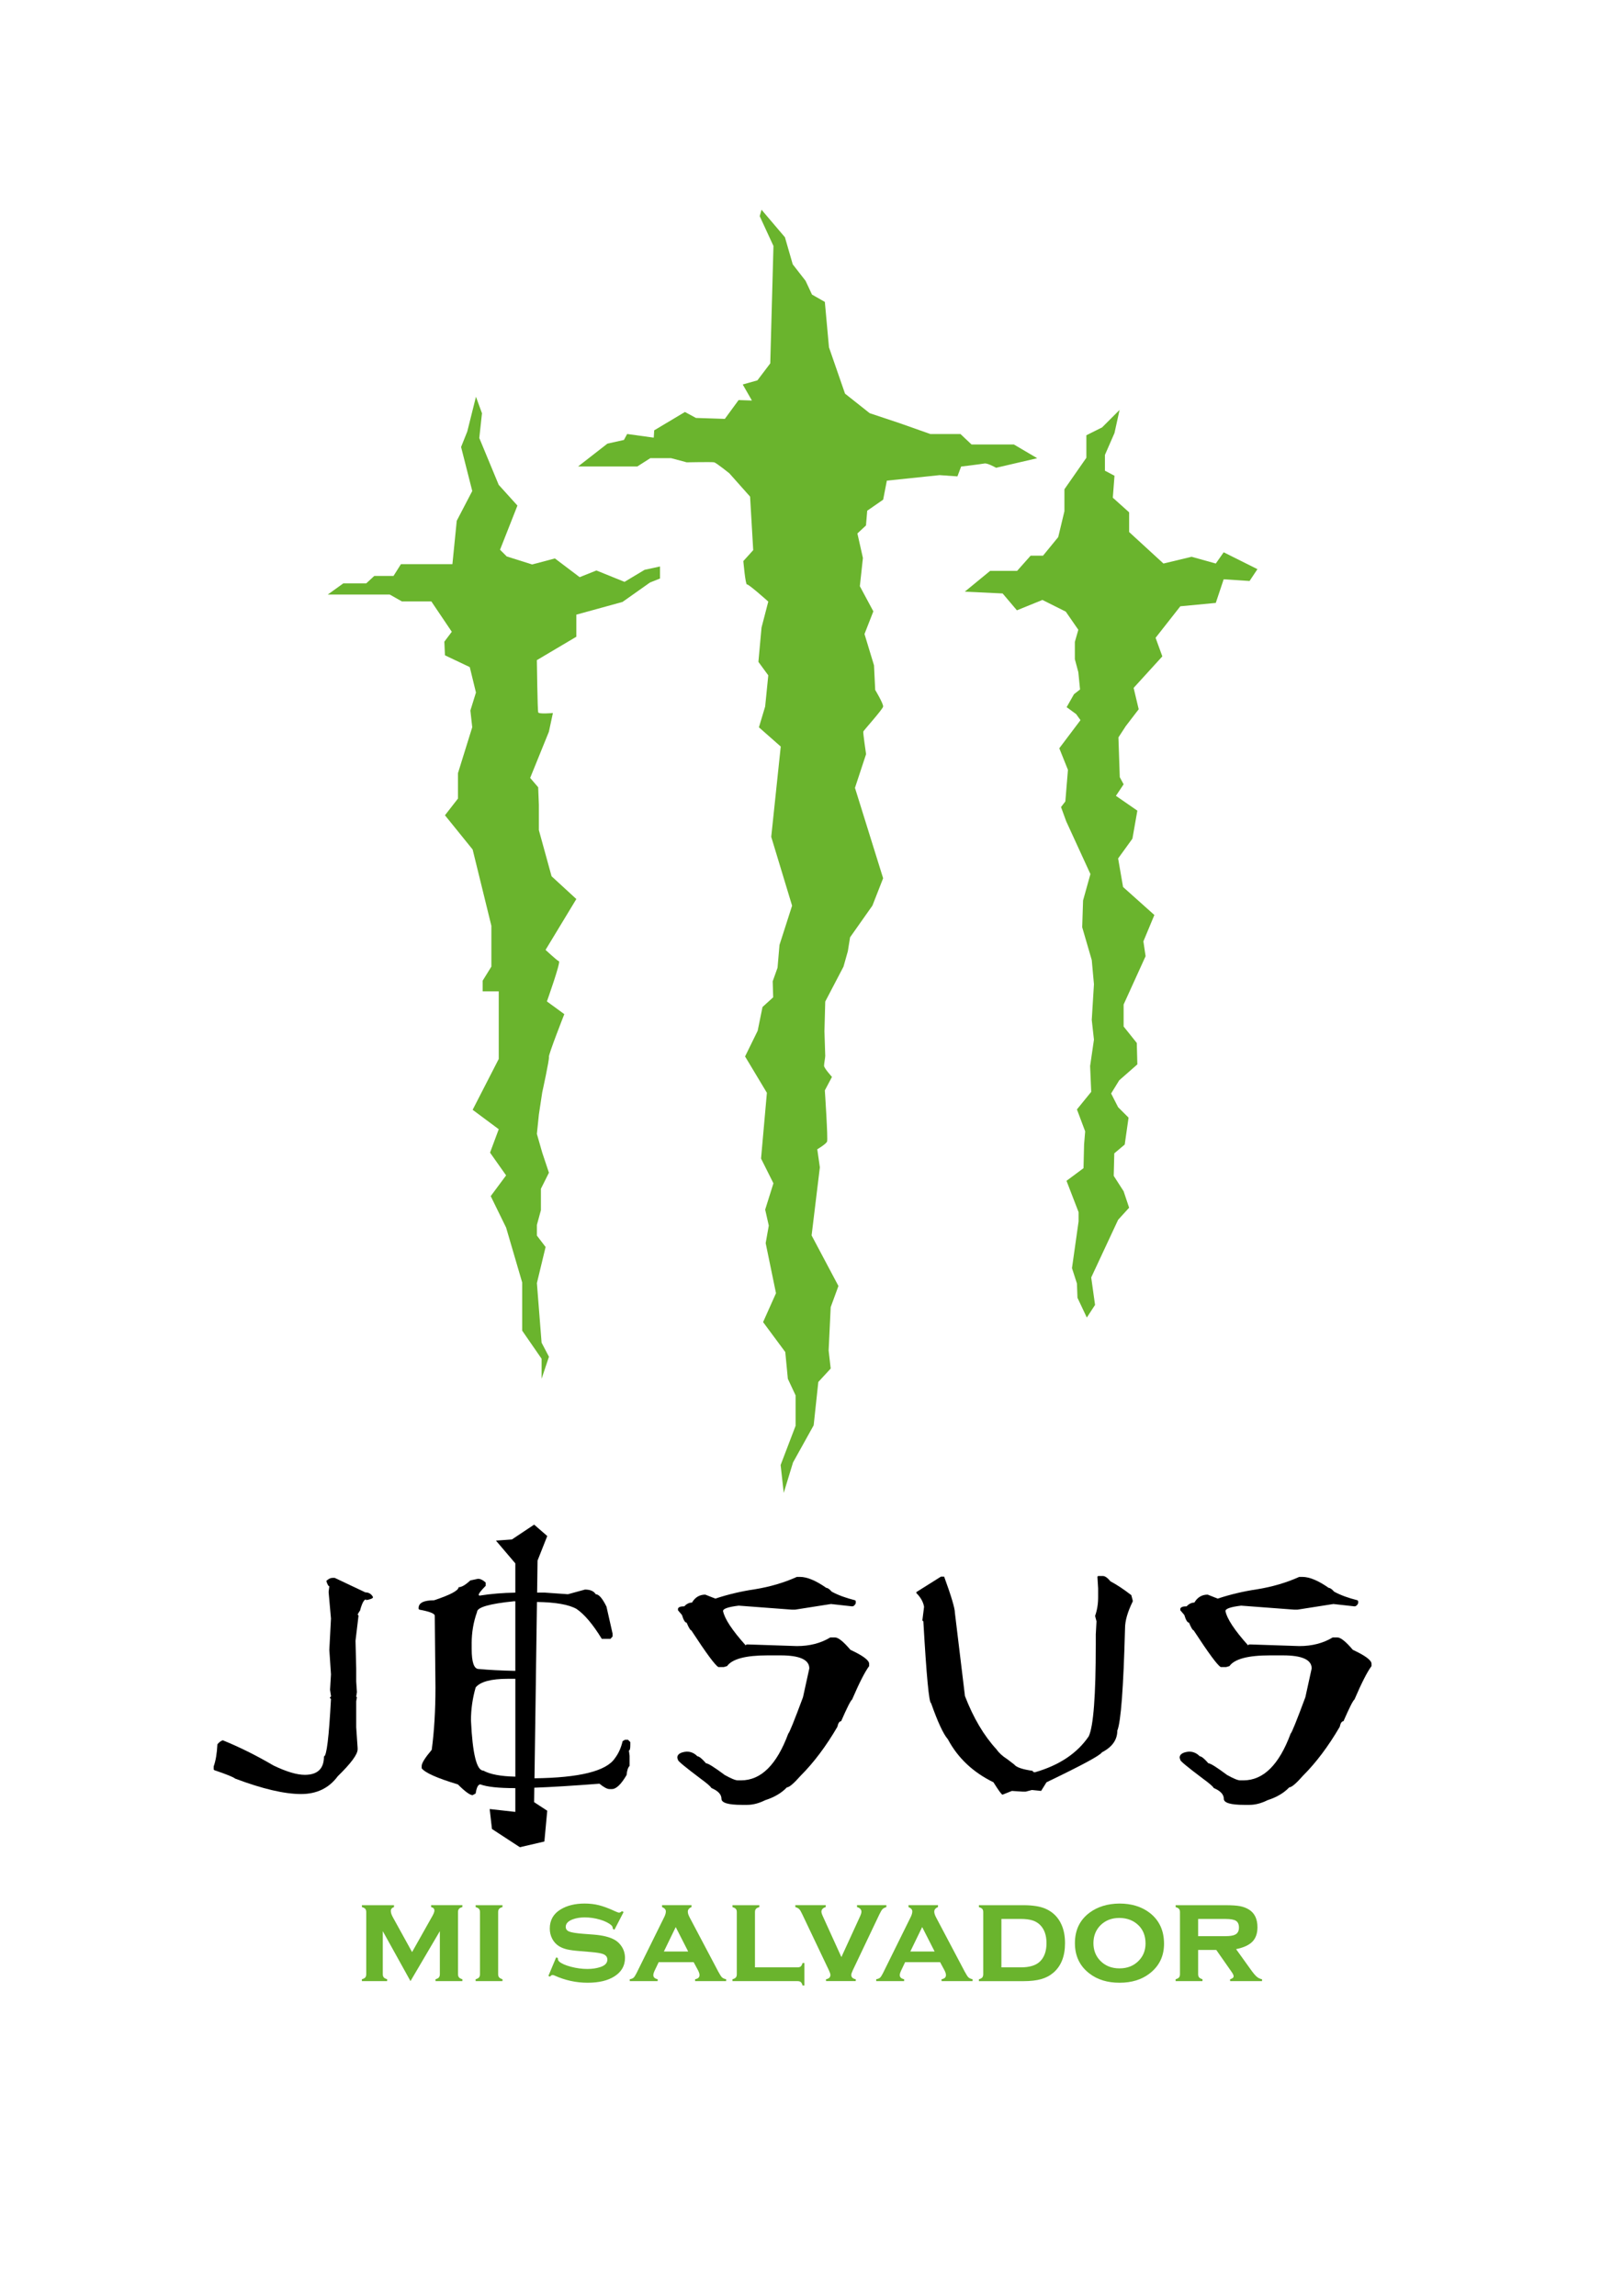 <?xml version="1.0" encoding="utf-8"?>
<!-- Generator: Adobe Illustrator 25.3.0, SVG Export Plug-In . SVG Version: 6.00 Build 0)  -->
<svg version="1.1" id="Layer_1" xmlns="http://www.w3.org/2000/svg" xmlns:xlink="http://www.w3.org/1999/xlink" x="0px" y="0px"
	 viewBox="0 0 841.89 1190.55" style="enable-background:new 0 0 841.89 1190.55;" xml:space="preserve">
<style type="text/css">
	.st0{fill:#6AB42D;}
	.st1{fill:#FFFFFF;}
</style>
<g>
	<path d="M189.39,825.61l-15.87-7.51h-1.21c-0.96,0-2.01,0.52-3.15,1.57c0.56,1.86,1.09,2.79,1.57,2.79l-0.36,2.79v0.36l1.21,13.57
		l-0.85,16.23l0.85,12.72l-0.48,7.99l0.48,3.15v0.36L171.1,880v0.48l0.48,0.37c-1.05,19.86-2.26,29.8-3.63,29.8
		c0,6.38-3.31,9.57-9.93,9.57c-4.12,0-9.53-1.61-16.24-4.84c-8.8-5.17-17.56-9.53-26.29-13.08c-0.96,0.32-1.89,1.01-2.78,2.06
		c-0.24,4.77-0.89,8.6-1.94,11.51v1.57l0.36,0.37c6.22,2.1,9.81,3.55,10.78,4.36c14.13,5.33,25.52,8,34.16,8
		c8.16,0,14.49-3.07,19.02-9.21c6.86-6.7,10.3-11.35,10.3-13.93v-0.73l-0.73-10.78v-13.44l0.37-2.06l-0.37-0.37l0.37-2.3l-0.37-5.57
		v-6.78l-0.36-14.29l1.57-13.09l-0.48-0.48l0.85-1.57l0.36-0.37c1.05-3.95,2.1-5.93,3.15-5.93v0.37c2.42-0.41,3.63-0.93,3.63-1.58
		C192.5,826.41,191.17,825.61,189.39,825.61z"/>
	<path d="M323.97,902.04l-1.21,0.73c-0.81,3.47-2.14,6.42-3.99,8.84c-4.42,6.67-18.31,10.13-41.69,10.4l0.73-51.59l0.05-3.99
		l0.51-35.84c9.66,0.14,16.5,1.34,20.53,3.62c4.12,2.83,8.48,8,13.08,15.51h4.48l1.09-1.21v-1.57L314.4,833
		c-2.1-4.28-3.95-6.42-5.57-6.42c-0.97-1.61-2.83-2.42-5.57-2.42l-8.84,2.42l-11.99-0.85h-3.99l0.23-16.62l5.03-12.71l-6.8-5.91
		l-11.53,7.69l-8.27,0.59l10.05,11.82v15.16c-6.48,0.09-12.69,0.62-18.64,1.56l-0.36-0.36c0-0.73,1.21-2.31,3.63-4.73v-1.7
		c-1.38-1.29-2.71-1.94-4-1.94l-3.99,0.85c-2.5,2.35-4.52,3.51-6.06,3.51c0,1.7-4.24,3.96-12.72,6.78c-5.33,0-8,1.34-8,4v0.48
		l0.37,0.37c5.33,0.97,8,2.02,8,3.15l0.36,37.19c0,11.95-0.64,22.73-1.93,32.34c-3.47,4.12-5.21,6.9-5.21,8.36v1.21
		c1.77,2.34,8.03,5.13,18.77,8.36c3.72,3.72,6.26,5.57,7.63,5.57l1.58-0.85c0.48-3.15,1.29-4.73,2.42-4.73
		c3.47,1.29,9.45,1.94,17.92,1.94h0.23v12.32l-13.3-1.48l1.18,10.34l14.48,9.46l12.7-2.96l1.48-15.96l-6.8-4.44l0.1-7.5
		c8.79-0.32,20.04-1.02,33.77-2.08c2.26,1.86,4,2.79,5.21,2.79h1.21c2.26,0,4.8-2.43,7.63-7.27c0.24-2.42,0.77-4,1.57-4.73v-5.21
		l-0.36-2.79c0.48,0,0.73-0.92,0.73-2.78v-1.58l-1.21-1.21H323.97z M244.51,852.14c0-5.74,0.93-11.18,2.79-16.35
		c0-2.43,6.42-4.29,19.26-5.57l0.59,0.02v36.08c-7.41-0.16-13.75-0.48-19-0.98c-2.42,0-3.63-3.47-3.63-10.42V852.14z M250.57,918.03
		c-3.47,0-5.61-8.68-6.42-26.04c0-5.73,0.81-11.43,2.43-17.08c2.42-2.98,7.99-4.48,16.71-4.48h3.87v50.73
		C259.57,921,254.04,919.95,250.57,918.03z"/>
	<path d="M440.86,855.4c-3.63-4.28-6.29-6.42-7.99-6.42h-2.43c-4.92,2.99-10.7,4.48-17.32,4.48l-25.44-0.85h-0.73l-0.37,0.49
		c-7.03-7.83-10.94-13.77-11.75-17.81c0-1.21,2.71-2.14,8.12-2.79l27.37,2.06h1.94l18.53-2.91l10.9,1.21c0.81,0,1.46-0.53,1.94-1.57
		v-1.21l-0.36-0.37c-4.85-1.21-8.89-2.7-12.12-4.48c-1.13-1.29-2.06-1.94-2.78-1.94c-5.41-3.8-9.98-5.7-13.69-5.7h-1.57
		c-6.62,2.99-13.89,5.13-21.8,6.42c-7.11,1.05-13.93,2.67-20.47,4.84l-5.21-2.06c-2.98,0-5.29,1.38-6.9,4.12
		c-1.45,0-2.79,0.65-3.99,1.94c-1.94,0-3.03,0.41-3.27,1.21v0.85l2.06,2.42c0.81,2.67,1.61,3.99,2.42,3.99c1.13,2.67,1.94,4,2.43,4
		c7.75,11.87,12.43,18.21,14.05,19.02h2.78l1.7-0.49c2.66-3.71,9.64-5.57,20.96-5.57h6.78c9.93,0,14.9,2.26,14.9,6.78l-3.27,14.9
		c-4.53,12.19-7.07,18.49-7.64,18.89c-5.97,16.15-14.13,24.23-24.47,24.23h-1.7c-1.21,0-3.47-0.93-6.78-2.79
		c-5.41-4.04-8.64-6.06-9.69-6.06c-2.1-2.42-3.59-3.63-4.48-3.63c-1.53-1.61-3.39-2.42-5.57-2.42c-3.23,0.32-4.84,1.37-4.84,3.15
		l0.37,1.21c0,0.56,3.91,3.8,11.75,9.69c3.31,2.42,5.17,4.04,5.57,4.84c3.47,1.45,5.21,3.32,5.21,5.57c0,2.1,3.51,3.15,10.54,3.15
		h2.79c2.98,0,6.1-0.81,9.33-2.42c4.77-1.53,8.52-3.76,11.26-6.66c1.21,0,3.59-2.02,7.15-6.06c6.78-6.78,13.12-15.22,19.02-25.32
		c0.41-1.93,1.05-2.9,1.94-2.9c3.07-7.03,4.96-10.78,5.69-11.26c3.72-8.65,6.67-14.42,8.84-17.33v-1.21
		C450.56,860.82,447.33,858.4,440.86,855.4z"/>
	<path d="M575.69,819.91c-1.53-1.86-2.86-2.79-3.99-2.79h-2.42l-0.37,0.36l0.37,6.06v4.72c0,3.39-0.53,6.58-1.58,9.57l0.73,2.79
		l-0.37,6.78v5.21c0,26.49-1.21,42.36-3.63,47.61c-5.97,8.8-15.26,15.02-27.86,18.66c-0.81,0-1.21-0.24-1.21-0.73
		c-5.25-0.73-8.44-1.82-9.57-3.27l-3.63-2.79c-2.42-1.53-4.28-3.23-5.57-5.09c-6.54-7.1-11.99-16.31-16.35-27.62l-5.21-43.13
		c0-2.34-1.86-8.6-5.57-18.78h-1.7l-12.72,8v0.49c2.26,2.26,3.59,4.65,4,7.15l-0.85,6.78v0.36l0.48,0.37
		c1.61,28.27,2.95,42.4,4,42.4c3.47,9.85,6.38,16.11,8.72,18.77c5.16,9.69,13.04,17.12,23.62,22.29c2.67,4.28,4.24,6.42,4.72,6.42
		l4.85-1.94l5.57,0.37h1.58l3.15-0.85l4.84,0.48l2.79-4.48c18.33-8.8,27.9-13.97,28.71-15.51c5.33-2.74,8-6.5,8-11.26
		c1.86-4.52,3.19-22.2,4-53.05c0-3.88,1.33-8.52,3.99-13.93v-0.49l-0.73-2.78C582.51,823.99,578.92,821.61,575.69,819.91z"/>
	<path d="M701.31,855.4c-3.63-4.28-6.3-6.42-8-6.42h-2.42c-4.93,2.99-10.71,4.48-17.33,4.48l-25.44-0.85h-0.73l-0.36,0.49
		c-7.03-7.83-10.95-13.77-11.75-17.81c0-1.21,2.71-2.14,8.12-2.79l27.37,2.06h1.94l18.53-2.91l10.9,1.21c0.8,0,1.45-0.53,1.93-1.57
		v-1.21l-0.36-0.37c-4.85-1.21-8.88-2.7-12.11-4.48c-1.13-1.29-2.06-1.94-2.79-1.94c-5.41-3.8-9.98-5.7-13.69-5.7h-1.58
		c-6.62,2.99-13.89,5.13-21.8,6.42c-7.11,1.05-13.93,2.67-20.47,4.84l-5.21-2.06c-2.99,0-5.29,1.38-6.9,4.12
		c-1.46,0-2.79,0.65-4,1.94c-1.94,0-3.03,0.41-3.27,1.21v0.85l2.06,2.42c0.81,2.67,1.62,3.99,2.43,3.99c1.13,2.67,1.93,4,2.42,4
		c7.75,11.87,12.43,18.21,14.05,19.02h2.79l1.7-0.49c2.67-3.71,9.64-5.57,20.96-5.57h6.78c9.94,0,14.9,2.26,14.9,6.78l-3.27,14.9
		c-4.52,12.19-7.07,18.49-7.64,18.89c-5.97,16.15-14.13,24.23-24.47,24.23h-1.7c-1.21,0-3.47-0.93-6.78-2.79
		c-5.41-4.04-8.64-6.06-9.69-6.06c-2.1-2.42-3.59-3.63-4.48-3.63c-1.53-1.61-3.39-2.42-5.57-2.42c-3.23,0.32-4.85,1.37-4.85,3.15
		l0.37,1.21c0,0.56,3.91,3.8,11.75,9.69c3.32,2.42,5.17,4.04,5.57,4.84c3.47,1.45,5.21,3.32,5.21,5.57c0,2.1,3.51,3.15,10.54,3.15
		h2.79c2.98,0,6.1-0.81,9.33-2.42c4.77-1.53,8.52-3.76,11.26-6.66c1.21,0,3.59-2.02,7.15-6.06c6.78-6.78,13.12-15.22,19.02-25.32
		c0.41-1.93,1.05-2.9,1.94-2.9c3.07-7.03,4.96-10.78,5.7-11.26c3.71-8.65,6.66-14.42,8.84-17.33v-1.21
		C711,860.82,707.76,858.4,701.31,855.4z"/>
</g>
<path class="st0" d="M246.74,205.72l-4.5,18l-3.21,8.04l5.79,22.82l-8.04,15.43l-2.25,22.5h-26.68l-3.86,6.11h-9.97l-4.18,3.86
	h-11.89l-8.04,5.79h32.15l6.27,3.54h15.27l10.61,15.75l-3.86,5.14l0.32,7.07l12.86,6.11l3.21,13.18l-2.89,9.32l0.96,8.68
	l-7.39,23.79v13.18l-6.75,8.68l14.35,17.75l9.71,39.55v21.16l-4.51,7.29v5.55h8.33v17.35v17.69l-13.53,26.37l13.53,10.06
	l-4.51,12.14l8.33,11.8l-7.98,10.75l7.98,16.31l8.33,28.45v24.98l10.06,14.57v10.41l3.82-11.45l-3.82-7.29l-2.43-30.88l4.51-18.73
	l-4.51-5.9v-5.55l2.08-7.63v-11.1l4.16-8.33l-3.47-10.41l-2.78-9.71l1.04-10.06l1.73-11.45c0,0,3.82-17.35,3.47-18.39
	s7.98-22.2,7.98-22.2l-9.02-6.59c0,0,7.29-20.47,6.24-20.82c-1.04-0.35-6.94-5.9-6.94-5.9l15.96-26.37l-12.84-11.8l-6.59-23.94
	v-13.18l-0.35-9.02l-4.16-4.86l9.71-23.94l2.08-9.71c0,0-7.29,0.69-7.63-0.35c-0.35-1.04-0.69-27.06-0.69-27.06l20.47-12.14v-11.45
	l23.94-6.59l14.22-10.06l5.2-2.08v-6.24l-7.98,1.73l-10.41,6.24l-14.57-5.9l-8.67,3.47l-12.84-9.71l-11.8,3.12l-13.18-4.16
	l-3.47-3.47l9.02-22.9l-9.71-10.75l-10.06-24.28l1.39-12.84L246.74,205.72z"/>
<path class="st0" d="M299.68,241.86h17.78h12.93l6.73-4.31h10.78l8.08,2.16c0,0,13.2-0.27,14.28,0c1.08,0.27,7.81,5.66,7.81,5.66
	l10.78,12.12l1.62,27.75l-5.12,5.66c0,0,1.08,12.39,1.89,12.12s11.04,8.89,11.04,8.89l-3.5,13.47l-1.62,17.78l5.12,7l-1.62,16.16
	l-3.23,10.78l11.31,9.97l-4.93,46.82l10.81,35.69l-6.53,20.36l-1.01,11.81l-2.51,7.04l0.25,8.29l-5.53,5.03l-2.51,12.32l-6.53,13.32
	l11.31,18.85l-3.03,34.08l6.42,12.84l-4.28,13.64l1.87,8.29l-1.61,9.1l5.35,25.95l-6.69,14.98l11.5,15.52l1.34,13.9l4.01,8.57v15.78
	l-7.76,20.33l1.61,14.45l4.82-15.78l10.7-19.26l2.41-22.47l6.42-6.96l-1.07-9.36l1.07-22.47l4.01-10.97l-13.91-26.22l4.28-35.31
	l-1.34-9.36c0,0,4.55-2.68,5.08-4.01s-1.16-26.52-1.16-26.52l3.7-6.99c0,0-4.11-4.52-4.11-5.76c0-1.23,0.62-4.11,0.62-5.14
	s-0.41-12.75-0.41-12.75l0.41-15.42l9.46-18.09l2.26-8.02l1.15-7.19l11.59-16.45l5.55-14.18l-14.6-46.87l5.76-17.47
	c0,0-1.64-11.1-1.44-11.72c0.21-0.62,10.07-11.51,10.28-12.95s-4.11-8.63-4.11-8.63l-0.62-12.75l-4.93-16.24l4.59-11.75l-7-13.04
	l1.59-14.63l-2.86-12.73l4.45-4.14l0.64-7.64l8.26-5.73l1.92-9.86l27.36-2.86l9.23,0.64l1.91-5.09c0,0,10.5-1.27,12.09-1.59
	c1.59-0.32,6.04,2.23,6.04,2.23l21.31-4.96l-12.09-7.12h-21.95l-5.73-5.41h-15.59l-16.22-5.73l-15.27-5.09l-12.78-10.13l-8.32-24.02
	l-2.14-23.54l-6.66-3.8l-3.33-7.13l-6.66-8.56l-4.04-14.03l-12.13-14.27l-0.95,3.33l7.13,15.46l-1.66,60.87l-6.66,8.8l-7.61,2.14
	l4.76,8.32l-6.9-0.24l-7.13,9.75l-14.98-0.48l-5.71-3.09l-15.93,9.51l-0.24,3.8l-13.79-1.9l-1.66,3.09l-8.56,1.9L299.68,241.86z"/>
<polygon class="st0" points="500.16,306.77 513.29,295.98 527.29,295.98 534.29,288.1 540.71,288.1 548.59,278.47 551.8,265.05 
	551.8,253.68 563.18,237.34 563.18,225.67 571.34,221.59 580.39,212.54 577.76,224.5 572.8,235.88 572.8,244.05 577.76,246.67 
	576.89,258.05 585.35,265.64 585.35,275.85 603.14,292.18 617.73,288.68 630.27,292.18 634.36,286.35 651.86,295.1 647.78,301.23 
	634.36,300.35 630.27,312.6 611.89,314.35 599.06,330.69 602.56,340.32 587.68,356.66 590.31,367.74 583.6,376.49 579.8,382.33 
	580.5,402.95 582.49,406.65 578.5,412.63 589.61,420.31 587.05,434.84 579.64,445.09 582.2,459.89 598.43,474.41 592.74,488.08 
	593.88,495.77 582.49,520.83 582.49,532.22 589.32,540.76 589.61,551.86 580.21,560.12 576.01,566.95 579.64,574.07 585.05,579.48 
	583.06,593.43 577.65,597.99 577.36,609.66 582.49,617.64 585.34,626.18 579.64,632.44 565.69,662.34 567.68,676.58 563.41,683.13 
	558.57,672.88 558.29,665.47 555.72,657.5 559.14,633.3 559.14,628.46 552.88,612.23 561.7,605.68 561.99,593.43 562.56,586.6 
	558.29,575.21 565.69,566.1 565.12,552.72 567.11,539.05 565.97,528.8 567.11,510.29 565.97,497.76 561.02,480.76 561.47,466.87 
	565.28,453.19 552.73,425.84 550.04,418.44 552.28,415.53 553.63,399.16 549.14,387.96 560.13,373.38 557.88,370.25 552.95,366.66 
	556.76,359.93 559.9,357.47 559.01,348.5 557.21,341.78 557.21,332.81 559.01,326.53 552.5,317.12 540.4,311.06 527.17,316.44 
	519.77,307.7 "/>
<g>
	<g>
		<path class="st0" d="M212.8,1027.17l-14.36-25.9v22.28c0,0.73,0.16,1.28,0.49,1.67c0.33,0.39,0.91,0.71,1.76,0.97v0.98h-13.08
			v-0.98c0.82-0.21,1.4-0.52,1.74-0.91c0.34-0.4,0.51-0.96,0.51-1.69v-32.2c0-0.73-0.16-1.28-0.49-1.67
			c-0.33-0.39-0.91-0.7-1.76-0.93v-0.98h16.64v0.98c-1.1,0.35-1.65,1.02-1.65,2c0,0.96,0.4,2.13,1.2,3.52l9.82,17.81l9.89-17.57
			c1.12-1.85,1.69-3.16,1.69-3.94c0-0.96-0.57-1.57-1.72-1.83v-0.98h16.21v0.98c-0.84,0.23-1.43,0.54-1.76,0.93
			c-0.33,0.39-0.49,0.94-0.49,1.67v32.17c0,0.73,0.16,1.29,0.49,1.69c0.33,0.4,0.91,0.71,1.76,0.95v0.98h-13.92v-0.98
			c0.82-0.21,1.4-0.52,1.74-0.92c0.34-0.4,0.51-0.96,0.51-1.69v-22.31L212.8,1027.17z"/>
		<path class="st0" d="M258.24,991.38v32.17c0,0.73,0.16,1.28,0.49,1.67c0.33,0.39,0.91,0.71,1.76,0.97v0.98h-13.92v-0.98
			c0.82-0.21,1.4-0.52,1.74-0.91c0.34-0.4,0.51-0.96,0.51-1.69v-32.2c0-0.73-0.16-1.28-0.49-1.65c-0.33-0.38-0.91-0.69-1.76-0.95
			v-0.98h13.92v0.98c-0.84,0.23-1.43,0.54-1.76,0.93C258.41,990.1,258.24,990.66,258.24,991.38z"/>
		<path class="st0" d="M323.28,991.35l-4.75,9.18l-0.84-0.46c0-0.77-0.25-1.38-0.74-1.83c-1.34-1.2-3.3-2.18-5.91-2.95
			s-5.24-1.16-7.91-1.16c-2.27,0-4.29,0.32-6.05,0.95c-2.53,0.91-3.8,2.24-3.8,3.97c0,1.15,0.61,1.96,1.83,2.44
			c1.22,0.48,3.57,0.86,7.07,1.14l5.55,0.42c4.85,0.38,8.54,1.31,11.07,2.81c1.41,0.84,2.57,1.97,3.48,3.38
			c1.15,1.76,1.72,3.74,1.72,5.94c0,4.01-1.81,7.17-5.41,9.49c-3.45,2.23-8.11,3.34-13.99,3.34c-5.93,0-11.66-1.25-17.19-3.76
			c-0.38-0.16-0.69-0.25-0.95-0.25c-0.47,0-0.9,0.28-1.3,0.84l-0.88-0.35l4.04-9.63l0.88,0.35c0,0.14,0,0.23,0,0.28
			c0,0.61,0.23,1.12,0.7,1.55c1.17,1.03,3.2,1.93,6.08,2.69s5.73,1.14,8.54,1.14c2.48,0,4.71-0.33,6.68-0.98
			c2.44-0.8,3.66-2.09,3.66-3.87c0-1.43-0.84-2.43-2.53-2.99c-1.12-0.38-3.15-0.69-6.08-0.95l-5.52-0.46
			c-2.98-0.23-5.25-0.54-6.82-0.91c-1.57-0.38-2.94-0.93-4.11-1.65c-1.5-0.94-2.67-2.21-3.52-3.83s-1.27-3.39-1.27-5.31
			c0-4.31,1.85-7.61,5.55-9.88c3.38-2.06,7.55-3.09,12.52-3.09c2.69,0,5.21,0.3,7.54,0.9c2.33,0.6,5.12,1.65,8.35,3.15
			c0.96,0.45,1.63,0.67,2,0.67c0.37,0,0.86-0.26,1.44-0.77L323.28,991.35z"/>
		<path class="st0" d="M359.58,1017.33h-18.11l-2.04,4.29c-0.49,1.03-0.74,1.84-0.74,2.43c0,1.12,0.75,1.84,2.25,2.14v0.98h-14.47
			v-0.98c0.89-0.14,1.55-0.41,1.99-0.81c0.43-0.4,0.94-1.18,1.53-2.36l14.38-29.11c0.54-1.1,0.81-2.06,0.81-2.88
			c0-0.96-0.66-1.71-1.97-2.25v-0.98h15.29v0.98c-1.29,0.52-1.93,1.31-1.93,2.39c0,0.77,0.29,1.72,0.88,2.85l14.91,28.23
			c0.82,1.53,1.46,2.53,1.93,2.98c0.47,0.45,1.18,0.77,2.14,0.96v0.98h-16.08v-0.98c1.52-0.26,2.28-0.97,2.28-2.14
			c0-0.72-0.29-1.62-0.88-2.7L359.58,1017.33z M356.75,1011.81l-6.45-12.66l-6.14,12.66H356.75z"/>
		<path class="st0" d="M391.38,1020.04h22.04c0.75,0,1.31-0.16,1.69-0.48c0.37-0.32,0.69-0.91,0.95-1.77h0.95v11.64h-0.95
			c-0.23-0.84-0.54-1.43-0.93-1.76s-0.96-0.49-1.71-0.49h-33.71v-0.98c0.82-0.21,1.4-0.52,1.74-0.91c0.34-0.4,0.51-0.96,0.51-1.69
			v-32.2c0-0.73-0.16-1.28-0.49-1.65c-0.33-0.38-0.91-0.69-1.76-0.95v-0.98h13.92v0.98c-0.84,0.23-1.43,0.54-1.76,0.93
			c-0.33,0.39-0.49,0.94-0.49,1.67V1020.04z"/>
		<path class="st0" d="M436.18,1014.71l9.55-20.83c0.56-1.2,0.84-2.09,0.84-2.67c0-1.17-0.76-1.98-2.29-2.43v-0.98h15.22v0.98
			c-0.94,0.3-1.62,0.68-2.04,1.12c-0.42,0.45-0.96,1.36-1.62,2.74l-13.79,29c-0.49,1.03-0.74,1.82-0.74,2.36
			c0,1.17,0.77,1.91,2.32,2.21v0.95H428.2v-0.95c1.52-0.3,2.29-1.04,2.29-2.21c0-0.54-0.25-1.32-0.74-2.36l-13.79-29
			c-0.66-1.41-1.19-2.33-1.6-2.76s-1.1-0.8-2.06-1.11v-0.98h15.78v0.98c-1.5,0.47-2.25,1.28-2.25,2.43c0,0.52,0.29,1.41,0.88,2.67
			L436.18,1014.71z"/>
		<path class="st0" d="M487.34,1017.33h-18.11l-2.04,4.29c-0.49,1.03-0.74,1.84-0.74,2.43c0,1.12,0.75,1.84,2.25,2.14v0.98h-14.47
			v-0.98c0.89-0.14,1.55-0.41,1.99-0.81c0.43-0.4,0.94-1.18,1.53-2.36l14.38-29.11c0.54-1.1,0.81-2.06,0.81-2.88
			c0-0.96-0.66-1.71-1.97-2.25v-0.98h15.29v0.98c-1.29,0.52-1.93,1.31-1.93,2.39c0,0.77,0.29,1.72,0.88,2.85l14.91,28.23
			c0.82,1.53,1.46,2.53,1.93,2.98c0.47,0.45,1.18,0.77,2.14,0.96v0.98h-16.08v-0.98c1.52-0.26,2.28-0.97,2.28-2.14
			c0-0.72-0.29-1.62-0.88-2.7L487.34,1017.33z M484.51,1011.81l-6.45-12.66l-6.14,12.66H484.51z"/>
		<path class="st0" d="M509.71,1023.59v-32.2c0-0.73-0.16-1.28-0.49-1.65c-0.33-0.38-0.91-0.69-1.76-0.95v-0.98h23.1
			c4.8,0,8.59,0.6,11.36,1.79c3.89,1.69,6.69,4.48,8.4,8.37c1.2,2.72,1.79,5.89,1.79,9.53c0,6.73-2,11.82-6.01,15.29
			c-1.81,1.55-3.93,2.67-6.38,3.36c-2.45,0.69-5.5,1.04-9.16,1.04h-23.1v-0.98c0.82-0.21,1.4-0.52,1.74-0.91
			C509.54,1024.88,509.71,1024.31,509.71,1023.59z M519.14,1020.04h10.05c4.62,0,7.97-1.05,10.05-3.16c2.18-2.2,3.27-5.33,3.27-9.39
			s-1.09-7.18-3.27-9.39c-1.08-1.1-2.41-1.9-4.01-2.41c-1.59-0.5-3.61-0.76-6.05-0.76h-10.05V1020.04z"/>
		<path class="st0" d="M580.29,986.95c6.26,0,11.48,1.59,15.66,4.78c5,3.84,7.49,9.2,7.49,16.07c0,6.45-2.5,11.59-7.49,15.43
			c-4.13,3.19-9.32,4.78-15.59,4.78c-6.26,0-11.46-1.59-15.59-4.78c-5.02-3.84-7.53-9.09-7.53-15.75c0-6.73,2.51-11.98,7.53-15.75
			C568.93,988.62,574.1,987.02,580.29,986.95z M580.33,994.41c-4.06,0-7.37,1.3-9.93,3.9c-2.37,2.44-3.56,5.5-3.56,9.18
			c0,3.66,1.19,6.7,3.56,9.14c2.56,2.62,5.88,3.94,9.96,3.94c4.06,0,7.37-1.31,9.93-3.94c2.37-2.41,3.56-5.4,3.56-8.96
			c0-3.87-1.19-6.98-3.56-9.35C587.71,995.76,584.39,994.45,580.33,994.41z"/>
		<path class="st0" d="M621.12,1011v12.56c0,0.73,0.16,1.28,0.49,1.67c0.33,0.39,0.91,0.71,1.76,0.96v0.98h-13.92v-0.98
			c0.82-0.21,1.4-0.52,1.74-0.91c0.34-0.4,0.51-0.96,0.51-1.69v-32.2c0-0.73-0.16-1.28-0.49-1.65c-0.33-0.38-0.91-0.69-1.76-0.95
			v-0.98h25.8c3.35,0,5.91,0.17,7.66,0.51s3.33,0.96,4.71,1.85c2.84,1.85,4.25,4.88,4.25,9.07c0,3.19-0.87,5.68-2.62,7.47
			c-1.75,1.79-4.56,3.09-8.46,3.88l7.45,10.38c1.36,1.92,2.44,3.22,3.25,3.91c0.81,0.69,1.73,1.13,2.76,1.32v0.98h-16.56v-0.98
			c1.22-0.33,1.83-0.85,1.83-1.58c0-0.51-0.38-1.3-1.13-2.35l-7.87-11.26H621.12z M621.12,1003.86h14.2c2.16,0,3.75-0.23,4.78-0.7
			c1.45-0.63,2.18-1.89,2.18-3.76c0-1.66-0.51-2.82-1.53-3.48s-2.83-0.98-5.43-0.98h-14.2V1003.86z"/>
	</g>
</g>
</svg>
